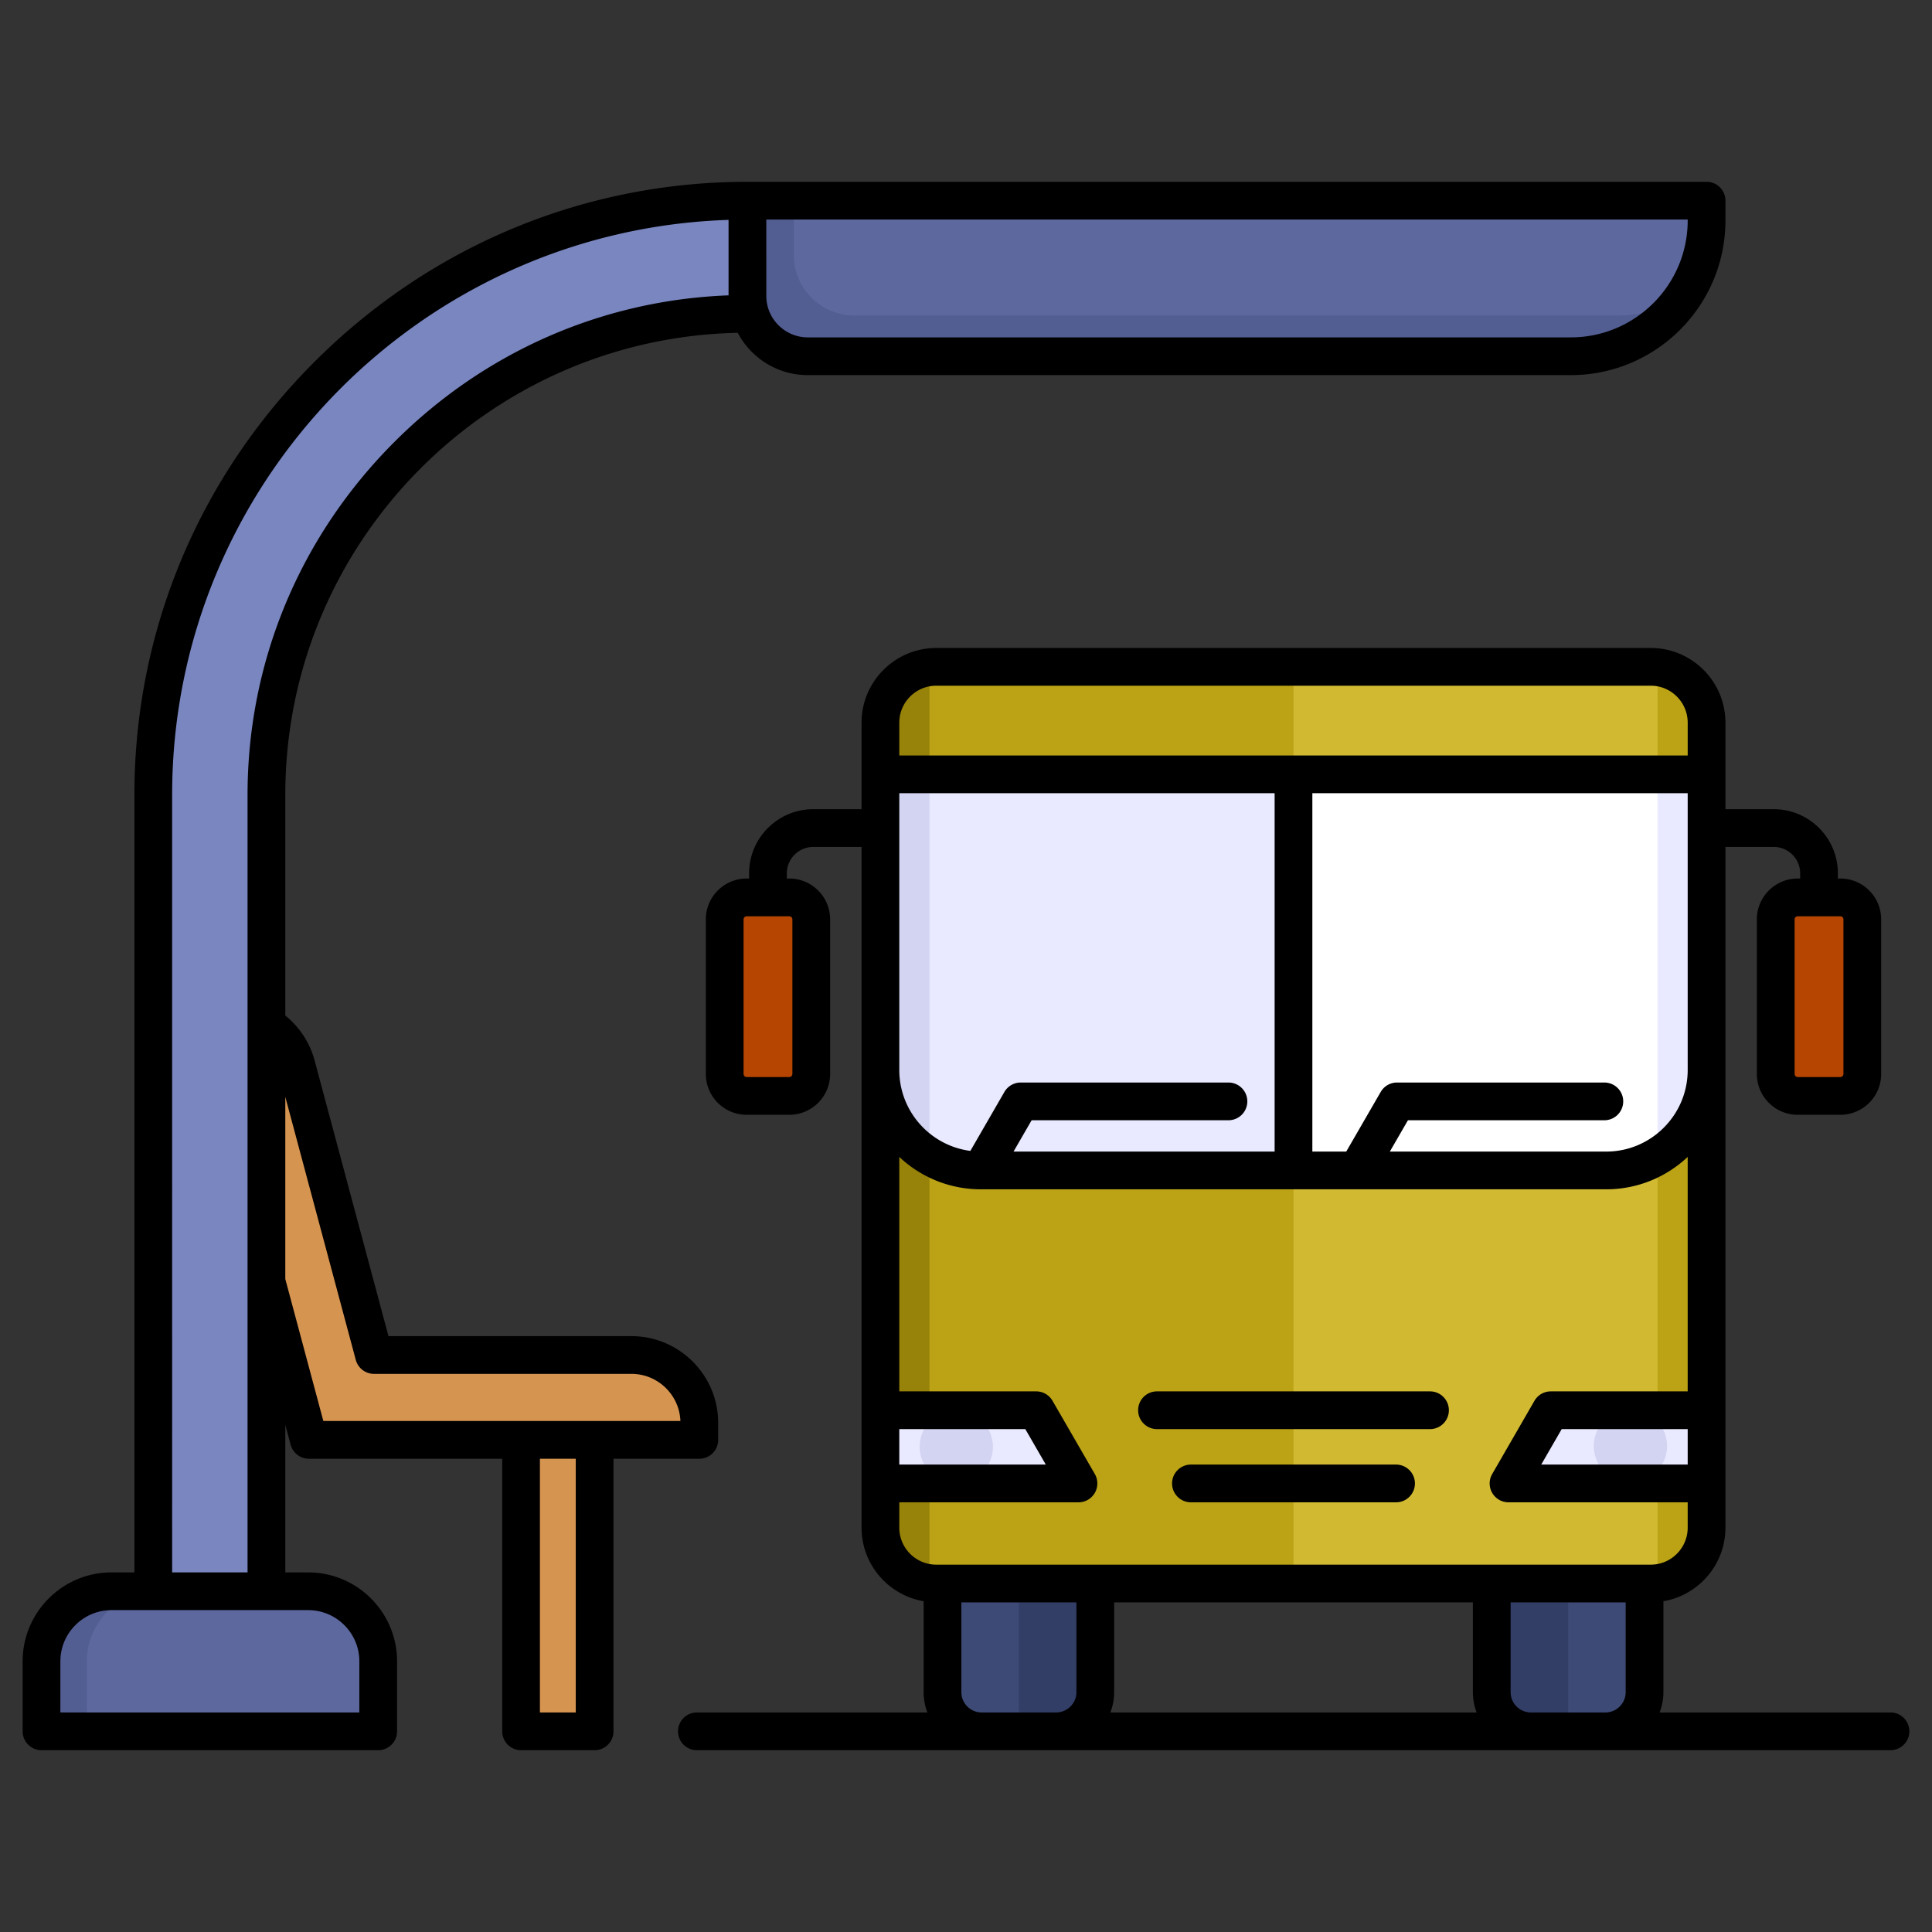 <svg xmlns="http://www.w3.org/2000/svg" version="1.1" xmlns:xlink="http://www.w3.org/1999/xlink" xmlns:svgjs="http://svgjs.com/svgjs" width="512" height="512" x="0" y="0" viewBox="0 0 512 512" style="enable-background:new 0 0 512 512" xml:space="preserve" class=""><rect x="0" y="0" width="512" height="512" fill="#333333" stroke="none"/><g><path fill="#d69451" d="M138.09 373.706h19.494v85.116H138.09z" data-original="#d69451" class=""></path><path fill="#d69451" fill-rule="evenodd" d="M99.116 359.09h68.216c9.911 0 17.995 8.084 17.995 17.995v4.499H81.856l-29.691-110.81 4.346-1.164c9.573-2.565 19.474 3.151 22.039 12.724z" data-original="#d69451" class=""></path><path fill="#3d4a75" fill-rule="evenodd" d="M249.771 387.88h40.486v60.56c0 5.71-4.672 10.381-10.381 10.381h-19.723c-5.71 0-10.381-4.672-10.381-10.381v-60.56z" data-original="#3d4a75" class=""></path><path fill="#323e66" fill-rule="evenodd" d="M270.013 387.88h20.243v60.56c0 5.71-4.672 10.381-10.381 10.381h-9.862zM395.329 387.88h40.486v60.56c0 5.71-4.671 10.381-10.381 10.381h-19.723c-5.71 0-10.381-4.672-10.381-10.381v-60.56z" data-original="#323e66" class=""></path><path fill="#3d4a75" fill-rule="evenodd" d="M415.572 387.88h20.243v60.56c0 5.71-4.671 10.381-10.381 10.381h-9.862z" data-original="#3d4a75" class=""></path><rect width="218.94" height="242.934" x="233.323" y="176.716" fill="#bba315" rx="14.8" data-original="#ee8700" class="" opacity="1"></rect><path fill="#d1ba32" fill-rule="evenodd" d="M342.793 176.716h94.67c8.14 0 14.8 6.659 14.8 14.8V404.85c0 8.14-6.66 14.8-14.8 14.8h-94.67z" data-original="#f89b00" class="" opacity="1"></path><path fill="#bba315" fill-rule="evenodd" d="M439.267 176.827c7.297.897 12.995 7.16 12.995 14.689V404.85c0 7.529-5.699 13.791-12.995 14.689z" data-original="#ee8700" class="" opacity="1"></path><path fill="#e9e9ff" fill-rule="evenodd" d="m399.778 393.129 11.203-19.404h41.282v19.404z" data-original="#e9e9ff" class=""></path><rect width="22.939" height="52.613" x="470.593" y="237.816" fill="#b54500" rx="5.811" data-original="#b54500" class=""></rect><path fill="#b54500" d="M197.864 237.816h11.318a5.813 5.813 0 0 1 5.81 5.81v40.992a5.814 5.814 0 0 1-5.811 5.811h-11.318a5.814 5.814 0 0 1-5.811-5.811v-40.992a5.814 5.814 0 0 1 5.811-5.811z" data-original="#b54500" class=""></path><path fill="#7986bf" fill-rule="evenodd" d="M40.617 440.262h29.991V210.633c0-70.048 57.419-127.466 127.468-127.466h59.606V53.176h-59.606c-86.604 0-157.459 70.856-157.459 157.457z" data-original="#7986bf" class=""></path><path fill="#525d91" fill-rule="evenodd" d="M452.263 58.423v-5.247H198.076v25.242c0 8.81 7.186 15.996 15.996 15.996h202.202c19.823 0 35.99-16.167 35.99-35.99z" data-original="#525d91" class=""></path><path fill="#5d689e" fill-rule="evenodd" d="M452.263 58.423v-5.247H210.376v14.442c0 8.81 7.186 15.996 15.996 15.996h202.202c6.12 0 11.891-1.542 16.945-4.256a35.771 35.771 0 0 0 6.745-20.934z" data-original="#5d689e" class=""></path><path fill="#525d91" fill-rule="evenodd" d="M11 458.822h89.226v-18.56c0-10.208-8.352-18.56-18.559-18.56H29.56c-10.208 0-18.56 8.352-18.56 18.56z" data-original="#525d91" class=""></path><path fill="#5d689e" fill-rule="evenodd" d="M23 458.822h77.226v-18.56c0-10.208-8.352-18.56-18.559-18.56H41.56c-10.208 0-18.56 8.352-18.56 18.56z" data-original="#5d689e" class=""></path><circle cx="432.092" cy="383.426" r="9.702" fill="#d3d3f2" transform="rotate(-13.34 431.217 383.378)" data-original="#d3d3f2" class=""></circle><g fill-rule="evenodd"><path fill="#97820a" d="M246.318 176.827c-7.297.897-12.996 7.16-12.996 14.689V404.85c0 7.529 5.699 13.791 12.996 14.689z" data-original="#e37200" class="" opacity="1"></path><path fill="#e9e9ff" d="m285.807 393.129-11.202-19.404h-41.282v19.404zM233.323 205.209h218.94v78.354c0 14.64-11.977 26.617-26.617 26.617H259.94c-14.64 0-26.617-11.978-26.617-26.617z" data-original="#e9e9ff" class=""></path><path fill="#e9e9ff" d="M342.793 205.209h109.47v78.354c0 14.64-11.977 26.617-26.617 26.617h-82.853z" data-original="#e9e9ff" class=""></path><path fill="#ffffff" d="M342.793 205.209h109.47v78.354c0 14.639-11.977 26.617-26.617 26.617h-82.853z" data-original="#ffffff" class=""></path><path fill="#e9e9ff" d="M452.263 205.209h-12.995v101.194c7.768-4.662 12.995-13.17 12.995-22.841v-78.354z" data-original="#e9e9ff" class=""></path><path fill="#d3d3f2" d="M233.323 205.209h12.996v101.194c-7.768-4.662-12.996-13.17-12.996-22.841v-78.354z" data-original="#d3d3f2" class=""></path></g><circle cx="253.494" cy="383.426" r="9.702" fill="#d3d3f2" transform="rotate(-45 253.443 383.502)" data-original="#d3d3f2" class=""></circle><path fill-rule="evenodd" d="M405.708 453.82a5.38 5.38 0 0 1-5.376-5.38v-23.791h30.489v23.791c0 2.969-2.418 5.38-5.391 5.38zm-145.56 0a5.384 5.384 0 0 1-5.376-5.38v-23.791h30.489v23.791c0 2.969-2.423 5.38-5.391 5.38zm35.113-29.171h95.07v23.791c0 1.899.356 3.699.988 5.38h-97.05c.621-1.681.992-3.481.992-5.38zm-56.94-19.8v-6.72h47.489c1.778 0 3.43-.95 4.331-2.499a5.039 5.039 0 0 0 0-5.002l-11.21-19.399a4.985 4.985 0 0 0-4.326-2.501h-36.284V306.6c5.66 5.32 13.262 8.579 21.62 8.579h165.706c8.353 0 15.95-3.26 21.61-8.579v62.128h-36.279c-1.787 0-3.439.95-4.331 2.501l-11.196 19.399a4.966 4.966 0 0 0 0 5.002 4.98 4.98 0 0 0 4.326 2.499h47.479v6.72c0 5.4-4.389 9.8-9.798 9.8H248.124c-5.405 0-9.803-4.4-9.803-9.8zm0-26.119v9.399h38.827l-5.429-9.399zm0-168.521h99.468v94.971h-69.191l4.793-8.301h52.162a5 5 0 0 0 0-10h-55.047c-1.787 0-3.435.95-4.331 2.501l-9.018 15.619c-10.608-1.37-18.836-10.459-18.836-21.439zm9.803-28.49h189.335c5.41 0 9.798 4.39 9.798 9.8v8.69H238.321v-8.69c0-5.41 4.398-9.8 9.803-9.8zm177.147 105.16h-55.043a4.99 4.99 0 0 0-4.331 2.501l-9.129 15.8h-8.98v-94.971h99.468v73.351c0 11.919-9.688 21.62-21.61 21.62H368.32l4.798-8.301h52.152a5.001 5.001 0 0 0 0-10zm21.986 101.25v-9.399h-33.389l-5.429 9.399zm-237.267-144.5v40.991a.832.832 0 0 1-.809.811h-11.316a.836.836 0 0 1-.814-.811v-40.991c0-.429.38-.809.814-.809h11.316a.83.83 0 0 1 .809.809zm278.542 0v40.991a.836.836 0 0 1-.814.811h-11.316a.836.836 0 0 1-.814-.811v-40.991c0-.429.38-.809.814-.809h11.316c.433 0 .814.38.814.809zm12.467 210.191h-61.18c.631-1.681 1.002-3.481 1.002-5.38v-24.1c9.317-1.59 16.437-9.721 16.437-19.491V224.45h12.814c3.849 0 6.99 3.138 6.99 6.989v1.381h-.66c-5.964 0-10.815 4.849-10.815 10.809v40.991c0 5.959 4.851 10.811 10.815 10.811h11.316c5.964 0 10.81-4.852 10.81-10.811v-40.991c0-5.959-4.846-10.809-10.81-10.809h-.66v-1.381c0-9.37-7.621-16.991-16.986-16.991h-12.814v-22.929c0-10.92-8.878-19.8-19.799-19.8H248.124c-10.921 0-19.804 8.88-19.804 19.8v22.929h-12.804c-9.37 0-16.995 7.621-16.995 16.991v1.381h-.655c-5.964 0-10.81 4.849-10.81 10.809v40.991c0 5.959 4.846 10.811 10.81 10.811h11.316c5.959 0 10.81-4.852 10.81-10.811v-40.991c0-5.959-4.851-10.809-10.81-10.809h-.66v-1.381c0-3.851 3.141-6.989 6.995-6.989h12.804v180.399c0 9.77 7.125 17.901 16.451 19.491v24.1c0 1.899.361 3.699.988 5.38h-61.175a5.001 5.001 0 0 0 0 10h316.414c2.76 0 5-2.241 5-5s-2.24-5-5-5zm-126.03-60.691c0-2.76-2.24-5-5-5H315.61c-2.76 0-5 2.24-5 5s2.24 5 5 5h54.359c2.76 0 5-2.239 5-5zm-73.349-19.401c0 2.76 2.23 5.002 5 5.002h72.351c2.76 0 4.995-2.241 4.995-5.002s-2.235-5-4.995-5H306.62c-2.77 0-5 2.23-5 5zm-149.038 80.091h-9.495v-67.241h9.495zM75.606 338.948v-48.271l18.677 69.701a5.004 5.004 0 0 0 4.832 3.711h68.218c6.995 0 12.718 5.558 12.983 12.489H85.689l-10.082-37.63zm-29.988 77.749V210.631c0-82.391 65.698-149.711 147.458-152.361v20c-33.35 1.249-64.624 14.911-88.537 38.83-25.108 25.101-38.934 58.32-38.934 93.531v206.068H45.618zm49.609 23.562v13.56H16.002v-13.56c0-7.48 6.079-13.56 13.561-13.56h52.104c7.476 0 13.561 6.08 13.561 13.56zM203.077 58.18h244.18v.241c0 17.088-13.898 30.989-30.985 30.989H214.07c-6.06 0-10.993-4.93-10.993-10.99zm-17.752 328.399c2.76 0 5-2.23 5-5v-4.49c0-12.679-10.314-22.999-22.993-22.999h-64.383l-19.573-73.05a22.952 22.952 0 0 0-7.77-11.912V210.63c0-66.671 53.554-121.061 119.903-122.431 3.521 6.66 10.516 11.21 18.561 11.21h202.202c22.598 0 40.986-18.379 40.986-40.988V53.18c0-2.77-2.24-5-5-5H198.077c-43.221 0-83.97 16.94-114.743 47.71-30.768 30.771-47.716 71.52-47.716 114.74v206.068h-6.055c-12.992 0-23.561 10.572-23.561 23.562v18.56a5 5 0 0 0 5 5h89.225c2.76 0 5-2.241 5-5v-18.56c0-12.99-10.574-23.562-23.561-23.562h-6.06v-39.109l1.421 5.29a4.996 4.996 0 0 0 4.827 3.7h51.237v72.241c0 2.759 2.235 5 4.995 5h19.496a5.003 5.003 0 0 0 5.001-5v-72.241z" fill="#000000" data-original="#000000" class=""></path></g></svg>